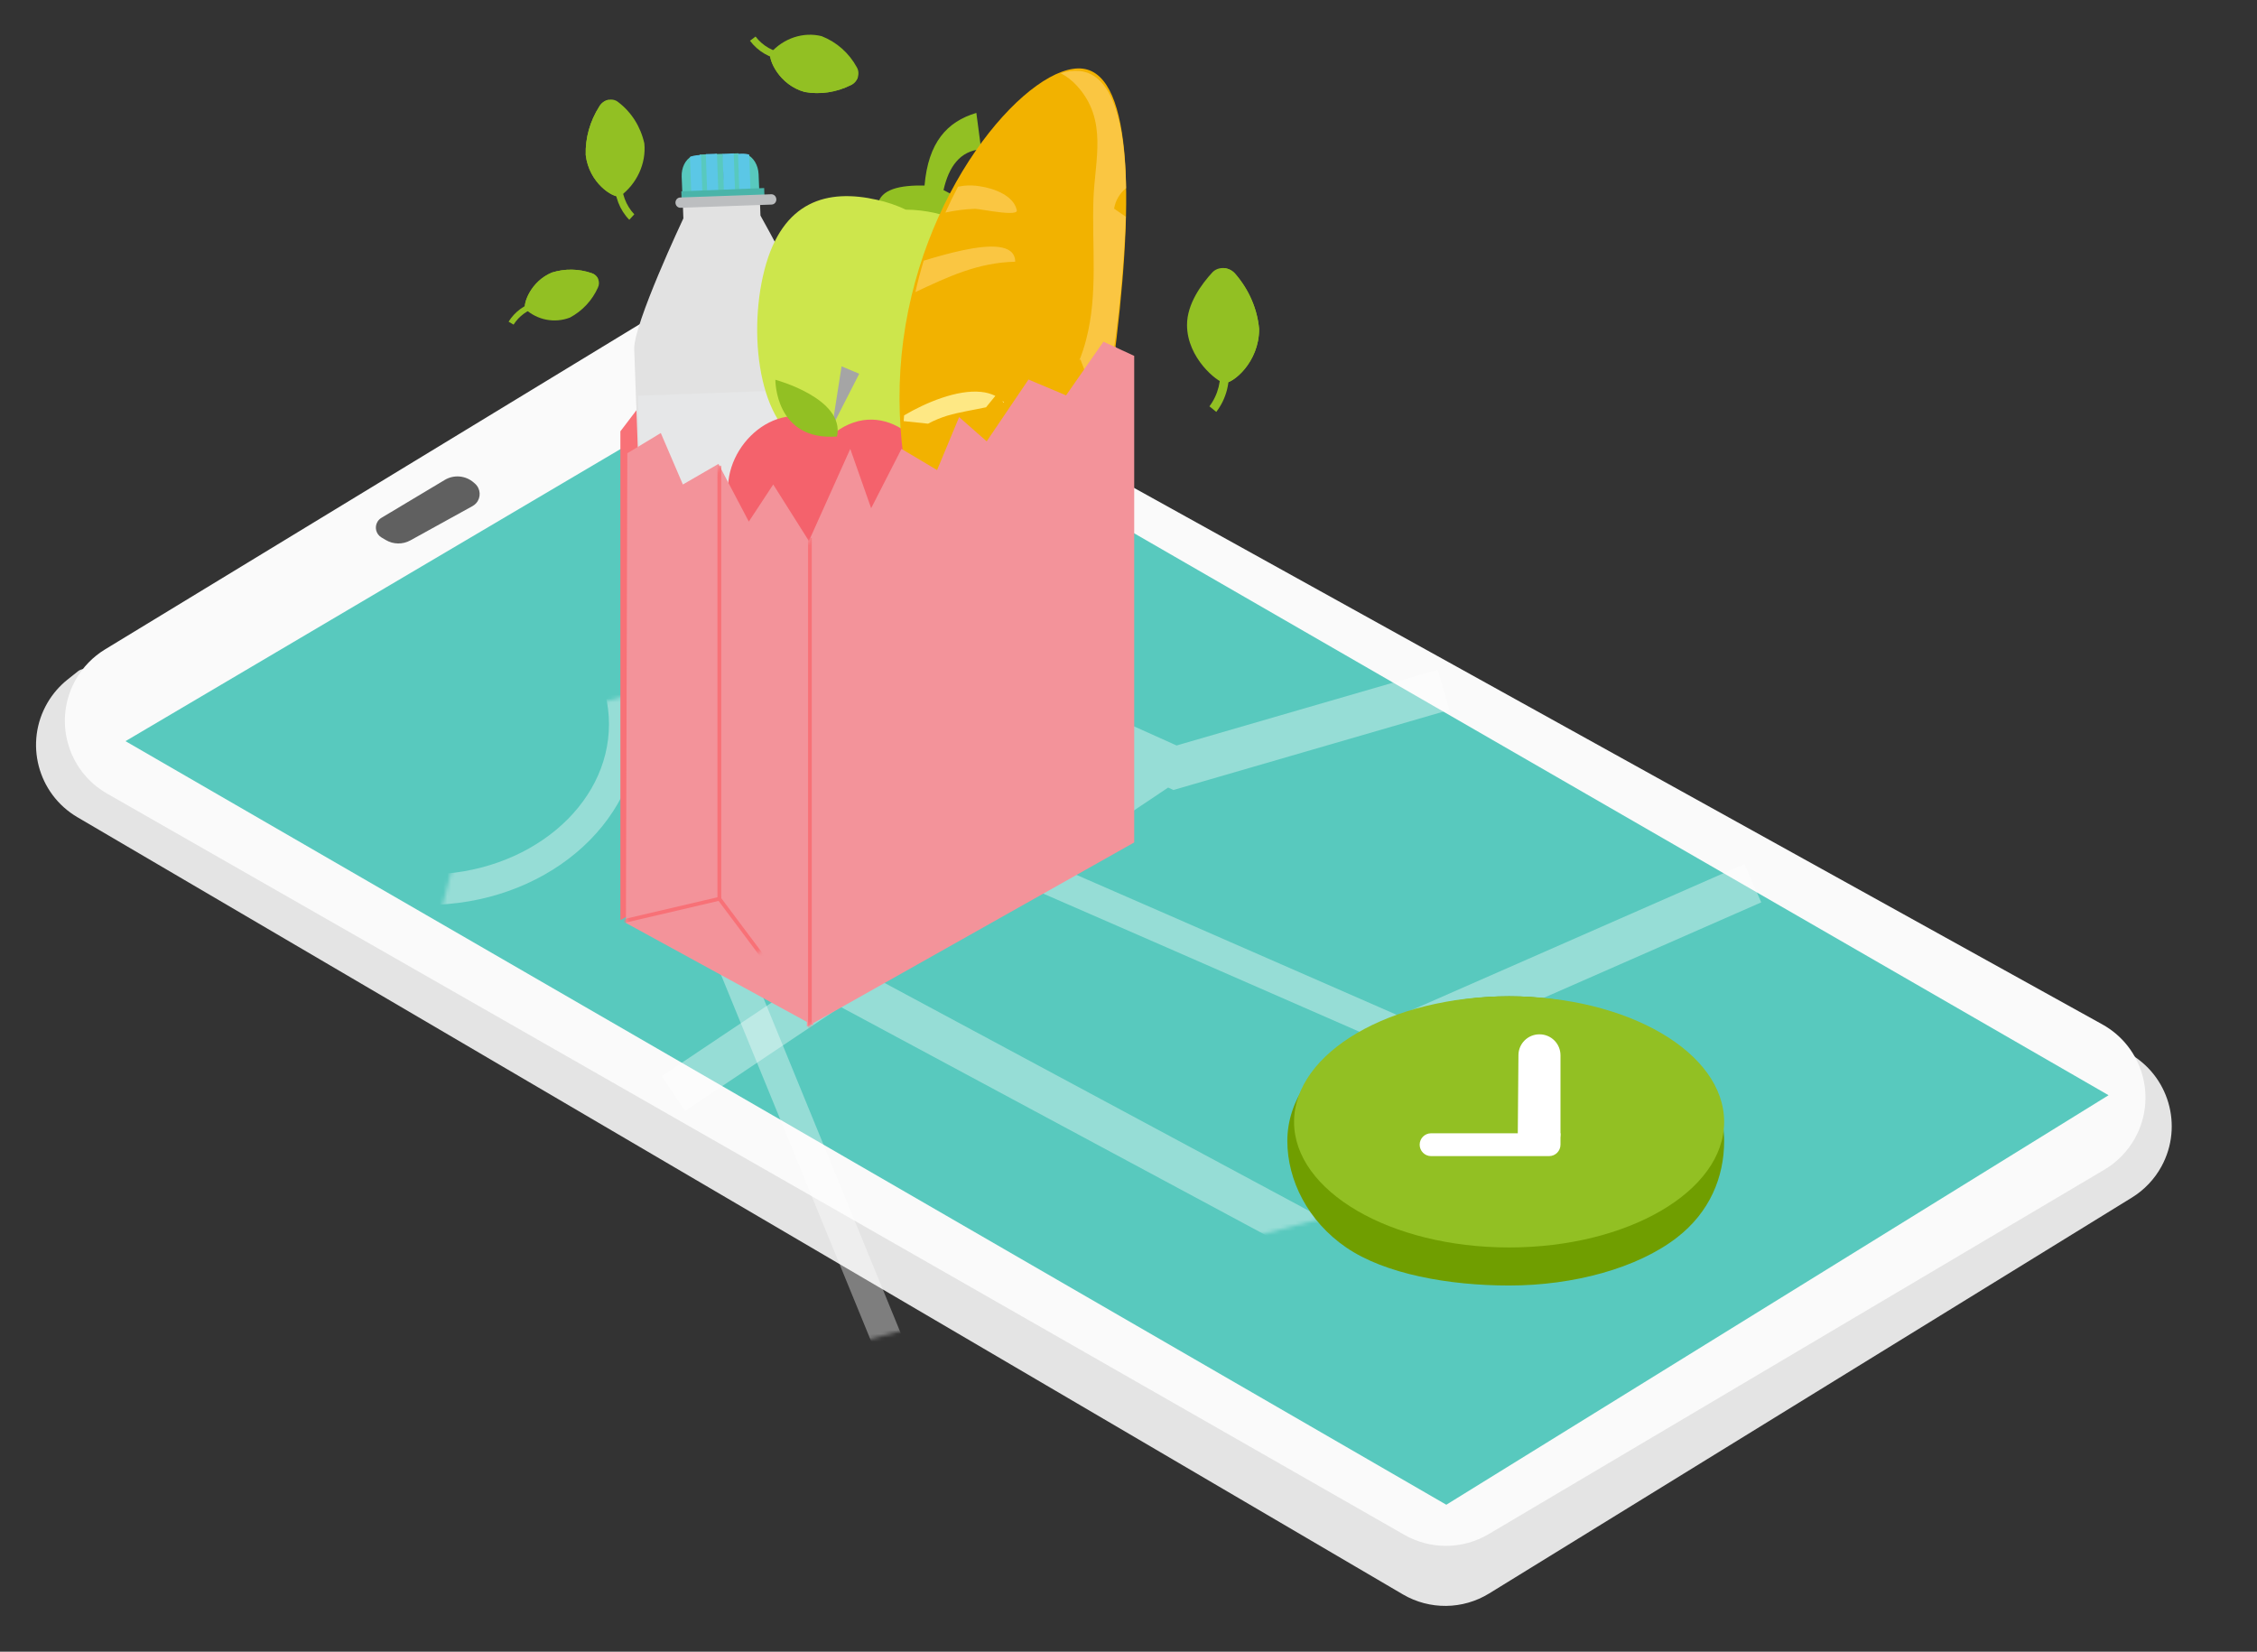 <?xml version="1.0" encoding="UTF-8"?>
<svg width="593px" height="434px" viewBox="0 0 593 434" version="1.1" xmlns="http://www.w3.org/2000/svg" xmlns:xlink="http://www.w3.org/1999/xlink">
    <rect x="0" y="0" width="593" height="434" fill="#333333" stroke="none"/>
    <!-- Generator: Sketch 62 (91390) - https://sketch.com -->
    <title>Slice</title>
    <desc>Created with Sketch.</desc>
    <defs>
        <polygon id="path-1" points="95.908 212.672 478.589 109.942 431.64 309.066 44.383 412.58"></polygon>
        <polygon id="path-3" points="0.732 5.314 9.526 2.15984953e-15 15.324 13.525 24.676 8.12 32.651 23.271 39.065 13.525 49.545 30.126 49.545 155.634 0.364 128.744"></polygon>
        <polygon id="path-5" points="0 3.732 8.084 0 17.904 14.103 27.776 9.945 38.76 26.183 46.001 19.814 51.796 33.734 61.144 28.171 69.115 43.765 74.603 28.171 86 53.546 86 180 0 131.58"></polygon>
    </defs>
    <g id="Page-1" stroke="none" stroke-width="1" fill="none" fill-rule="evenodd">
        <g id="Group-9" transform="translate(-7, -57)">
            <path d="M120.834,250.808 L509.227,136.488 C520.883,133.057 533.113,139.724 536.544,151.38 C537.626,155.056 537.729,158.951 536.843,162.679 L490.986,355.646 C489.105,363.563 483.007,369.795 475.133,371.848 L84.486,473.701 C72.729,476.766 60.713,469.72 57.647,457.963 C56.976,455.389 56.778,452.715 57.061,450.07 C57.296,447.877 57.437,446.635 57.485,446.343 C57.8,444.427 60.729,442.544 60.848,442.054 C69.907,404.742 84.879,346.172 105.762,266.345 C107.714,258.882 113.433,252.987 120.834,250.808 Z" id="Rectangle-Copy-19" fill="#E4E4E4" transform="translate(299.713, 303.738) rotate(45) translate(-299.713, -303.738) "></path>
            <path d="M121.52,242.169 L504.167,132.381 C515.846,129.03 528.03,135.781 531.381,147.46 C532.46,151.22 532.517,155.2 531.545,158.99 L484.861,341.127 C482.897,348.79 476.97,354.808 469.339,356.89 L90.6,460.186 C78.878,463.383 66.784,456.472 63.587,444.75 C62.607,441.157 62.555,437.374 63.436,433.755 L106.212,258.111 C108.082,250.433 113.925,244.349 121.52,242.169 Z" id="Rectangle-Copy-18" fill="#FAFAFA" transform="translate(297.845, 295.896) rotate(45) translate(-297.845, -295.896) "></path>
            <path d="M107.969,186.859 L127.355,186.555 C130.179,186.51 132.709,188.295 133.614,190.971 L133.749,191.368 C134.39,193.265 133.373,195.323 131.476,195.965 C131.079,196.099 130.662,196.164 130.243,196.156 L111.585,195.793 C109.28,195.749 107.171,194.487 106.043,192.476 L105.399,191.33 C104.587,189.884 105.102,188.054 106.547,187.243 C106.982,186.999 107.471,186.867 107.969,186.859 Z" id="Rectangle-Copy-16" fill="#474747" opacity="0.854" transform="translate(119.168, 191.368) rotate(-30) translate(-119.168, -191.368) "></path>
            <g id="Group-2-Copy" transform="translate(39, 37)">
                <mask id="mask-2" fill="white">
                    <use xlink:href="#path-1"></use>
                </mask>
                <use id="Mask" fill="#58C9BE" opacity="0.424" transform="translate(261.486, 261.261) rotate(45) translate(-261.486, -261.261) " xlink:href="#path-1"></use>
                <g id="Group-2" mask="url(#mask-2)" stroke="#FFFFFF">
                    <g transform="translate(28, 148)">
                        <path d="M103.5,54.278 C318.167,147.611 427.167,195.611 430.5,198.278 C427.167,195.611 359.315,248.052 226.945,355.6 L103.5,54.278 Z M52,18.778 C80.719,18.778 104,38.253 104,62.278 C104,86.302 80.719,105.778 52,105.778 C23.281,105.778 0,86.302 0,62.278 C0,38.253 23.281,18.778 52,18.778 Z" id="Combined-Shape" stroke-opacity="0.37" stroke-width="8"></path>
                        <line x1="395.5" y1="106.278" x2="313.5" y2="142.278" id="Line-9" stroke-opacity="0.372" stroke-width="11" stroke-linecap="square"></line>
                        <path d="M121.5,156.278 L242.5,75.278 M87.5,1.278 L245.5,72.278 M252,72.778 L314,54.778 M164.5,132.278 L366.969,241" id="Combined-Shape" stroke-opacity="0.372" stroke-width="11" stroke-linecap="square"></path>
                    </g>
                </g>
            </g>
            <path d="M403.5,394.778 C420.518,394.778 437.216,390.199 447.575,382.193 C456.209,375.52 460,366.319 460,356.778 C460,335.791 434.704,318.778 403.5,318.778 C372.296,318.778 345.232,335.791 345.232,356.778 C345.232,367.151 350.672,377.921 360.69,384.778 C370.941,391.794 387.719,394.778 403.5,394.778 Z" id="Oval-Copy-7" fill="#709E00"></path>
            <ellipse id="Oval-Copy-6" fill="#92C023" cx="403.5" cy="351.778" rx="56.5" ry="33"></ellipse>
            <g id="Group-3-Copy" transform="translate(380, 328.778)" fill="#FFFFFF">
                <path d="M3,26 L37,26 L37,26 L37,29 C37,30.657 35.657,32 34,32 L3,32 C1.343,32 2.02906125e-16,30.657 0,29 C-2.02906125e-16,27.343 1.343,26 3,26 Z" id="Rectangle"></path>
                <path d="M31.454,-1.91846539e-13 L31.5,-1.91846539e-13 C34.538,-1.9240453e-13 37,2.462 37,5.5 L37,26.021 C37,29.058 34.538,31.521 31.5,31.521 L31.279,31.521 C28.242,31.521 25.779,29.058 25.779,26.021 C25.779,26.005 25.78,25.99 25.78,25.974 L25.954,5.453 C25.979,2.434 28.434,-1.91291891e-13 31.454,-1.91846539e-13 Z" id="Rectangle"></path>
            </g>
            <g id="Group-8-Copy" transform="translate(139, 55.778)">
                <polygon id="Rectangle-Copy-15" fill="#F87177" transform="translate(74, 155.5) scale(-1, 1) translate(-74, -155.5) " points="31 71.629 39.084 68 48.904 81.711 60.845 74.074 69.76 93.456 77.001 87.263 82.796 100.797 92.144 95.388 100.115 110.55 106.526 100.797 117 114.553 117 243 31 195.925"></polygon>
                <g id="Group-4" transform="translate(31, 41)" fill-rule="nonzero">
                    <path d="M39.857,17.381 L39.945,11.809 L19.679,11.484 L19.591,17.058 C19.591,17.058 5.002,44.196 4.897,50.691 L4.873,52.115 L4.693,63.438 L3.539,135.189 C3.509,137.138 5.065,138.742 7.015,138.775 L48.512,139.439 C50.463,139.469 52.069,137.915 52.102,135.967 L53.255,64.216 L53.438,52.893 L53.46,51.469 C53.564,44.971 39.857,17.378 39.857,17.378 L39.857,17.381 Z" id="Path_256" fill="#E2E2E2" transform="translate(28.5, 75.461) rotate(-3) translate(-28.5, -75.461) "></path>
                    <path d="M33.383,1.126 L33.253,11.349 L31.202,11.306 L31.335,0.772 L29.284,0.73 L29.151,11.264 L27.1,11.222 L27.233,0.687 L25.18,0.645 L25.047,11.18 L22.997,11.137 L23.129,0.603 L21.076,0.561 L20.944,11.095 L18.893,11.053 L19.021,0.883 C17.285,1.673 16.113,3.758 16.082,6.116 L16.02,11.069 L36.235,11.483 L36.299,6.531 C36.328,4.117 35.157,1.947 33.383,1.126 L33.383,1.126 Z" id="Path_257" fill="#58C9BE" transform="translate(26.16, 6.022) rotate(-3) translate(-26.16, -6.022) "></path>
                    <path d="M21.294,11.937 L21.483,1.025 L20.766,1.025 C20.009,1.016 19.257,1.133 18.546,1.37 L18.363,11.904 L21.294,11.948 L21.294,11.937 Z" id="Path_258" fill="#5BC7E6" transform="translate(19.923, 6.486) rotate(-3) translate(-19.923, -6.486) "></path>
                    <polygon id="Path_259" fill="#5BC7E6" transform="translate(24.104, 6.096) rotate(-3) translate(-24.104, -6.096) " points="25.475 11.558 25.664 0.678 22.733 0.635 22.544 11.514"></polygon>
                    <polygon id="Path_260" fill="#5BC7E6" transform="translate(28.5, 6.022) rotate(-3) translate(-28.5, -6.022) " points="29.871 11.483 30.06 0.604 27.129 0.56 26.94 11.44"></polygon>
                    <path d="M33.934,11.473 L34.119,0.915 C33.461,0.691 32.767,0.571 32.066,0.56 L31.187,0.56 L30.999,11.44 L33.911,11.483 L33.934,11.473 Z" id="Path_261" fill="#5BC7E6" transform="translate(32.559, 6.022) rotate(-3) translate(-32.559, -6.022) "></path>
                    <polygon id="Path_262" fill="#4AB4A9" transform="translate(26.94, 11.484) rotate(-3) translate(-26.94, -11.484) " points="37.802 13.044 16.02 12.769 16.078 9.923 37.86 10.198"></polygon>
                    <path d="M40.98,13.269 C40.975,13.63 40.834,13.974 40.589,14.224 C40.344,14.475 40.014,14.611 39.674,14.604 L15.773,14.197 C15.303,14.21 14.864,13.949 14.63,13.516 C14.396,13.084 14.404,12.551 14.651,12.127 C14.899,11.703 15.345,11.457 15.814,11.486 L39.713,11.89 C40.422,11.904 40.986,12.523 40.975,13.275 L40.98,13.269 Z" id="Path_263" fill="#BCBEC0" transform="translate(27.72, 13.044) rotate(-3) translate(-27.72, -13.044) "></path>
                    <polygon id="Path_265" fill="#E6E7E8" transform="translate(28.5, 87.945) rotate(-3) translate(-28.5, -87.945) " points="51.126 112.912 5.1 112.157 5.874 62.978 51.9 63.733"></polygon>
                </g>
                <g id="Group-7" transform="translate(65, 30)" fill-rule="nonzero">
                    <path d="M50.766,21.365 C52.459,15.349 55.584,11.312 61.201,11.16 L60.442,1.561 C52.615,3.44 47.414,8.652 45.85,19.9 C39.395,19.454 34.304,20.216 33.283,24.317 C32.099,29.078 38.937,28.138 46.419,30.817 C53.901,33.495 59.193,38.78 60.38,34.021 C61.465,29.656 57.099,24.871 50.763,21.365 L50.766,21.365 Z" id="Path_238" fill="#92C023" transform="translate(47.175, 18.748) rotate(-3) translate(-47.175, -18.748) "></path>
                    <path d="M65.463,31.839 C62.895,31.093 60.243,30.634 57.563,30.472 C53.012,28.026 47.936,26.588 42.715,26.269 C40.38,25.011 37.898,24.016 35.319,23.306 C22.533,19.686 10.474,22.146 4.823,40.083 C-0.828,58.02 1.628,83.518 15.149,87.348 C16.014,87.59 16.897,87.77 17.79,87.887 C20.095,91.971 24.064,94.98 28.772,96.212 C33.249,97.482 38.084,96.914 42.1,94.646 C43.119,95.154 44.186,95.568 45.288,95.884 C59.4,99.878 75.61,79.663 81.258,61.721 C86.907,43.78 78.243,35.46 65.463,31.839 Z" id="Path_268" fill="#CDE64C" transform="translate(42.501, 59.377) rotate(-3) translate(-42.501, -59.377) "></path>
                </g>
                <g id="Group-5" transform="translate(58, 97)" fill-rule="nonzero">
                    <path d="M30.462,17.925 C18.984,6.349 2.92,17.284 1.663,30.391 C0.773,39.759 6.262,54.786 14.933,60.605 C18.392,62.927 21.753,61.285 26.258,61.733 C30.763,62.181 33.752,64.46 37.583,62.863 C47.185,58.862 55.465,45.209 56.355,35.838 C57.6,22.732 43.891,8.836 30.45,17.921 L30.462,17.925 Z" id="Path_250" fill="#F4626C" transform="translate(29.001, 38.229) rotate(-3) translate(-29.001, -38.229) "></path>
                    <polygon id="Path_251" fill="#A5A5A5" transform="translate(32.135, 8.309) rotate(-3) translate(-32.135, -8.309) " points="28.214 16.183 31.523 0.435 36.055 2.624 28.214 16.183"></polygon>
                    <path d="M14.122,3.586 C14.122,3.586 13.116,19.697 29.508,19.323 C32.208,9.475 14.122,3.586 14.122,3.586 Z" id="Path_252" fill="#92C023" transform="translate(21.946, 11.458) rotate(-3) translate(-21.946, -11.458) "></path>
                </g>
                <g id="Line-14" transform="translate(57, 193) scale(-1, 1) translate(-57, -193) translate(32, 115)">
                    <g id="Mask">
                        <g transform="translate(-0, 0)">
                            <mask id="mask-4" fill="white">
                                <use xlink:href="#path-3"></use>
                            </mask>
                            <use fill="#F3939A" transform="translate(24.954, 77.817) scale(-1, 1) translate(-24.954, -77.817) " xlink:href="#path-3"></use>
                            <line x1="49.59" y1="128.128" x2="25" y2="122.381" id="Line-16" stroke="#F87177" stroke-linecap="square" mask="url(#mask-4)"></line>
                            <line x1="0.41" y1="155.223" x2="25" y2="122.381" id="Line-15" stroke="#F87177" stroke-linecap="square" mask="url(#mask-4)"></line>
                            <line x1="25" y1="9.076" x2="25" y2="122.381" id="Line-14" stroke="#F87177" stroke-linecap="square" mask="url(#mask-4)"></line>
                        </g>
                    </g>
                </g>
                <path d="M164.5,97.375 L164.5,222.154 L116.501,195.752 L116.865,72.608 L124.895,67.727 L130.804,81.596 L134.954,75.471 L143.27,93.567 L156.411,87.453 L164.5,97.375 Z" id="Rectangle-Copy-17" stroke="#F3939A" fill="#F87177"></path>
                <g id="Group-6" transform="translate(99, 18)" fill-rule="nonzero">
                    <path d="M57.529,2.294 C70.764,4.739 69.047,39.401 61.256,81.112 C53.464,122.823 42.552,155.786 29.317,153.341 C16.081,150.896 -1.145,112.741 6.646,71.023 C14.438,29.305 44.286,-0.154 57.529,2.294" id="Path_245" fill="#F2B200" transform="translate(35.997, 77.81) rotate(-3) translate(-35.997, -77.81) "></path>
                    <path d="M12.619,94.189 L6.261,93.182 C6.317,92.681 6.381,92.18 6.451,91.677 C12.35,88.607 20.737,85.596 26.97,86.578 C28.287,86.773 29.543,87.195 30.661,87.819 L28.068,90.684 C24.659,91.234 21.143,91.557 17.808,92.346 C16.006,92.799 14.266,93.417 12.619,94.189 M32.641,89.712 L32.467,89.208 C32.605,89.347 32.739,89.494 32.87,89.644 L32.641,89.71" id="Path_246" fill="#FEE884" transform="translate(19.565, 90.289) rotate(-3) translate(-19.565, -90.289) "></path>
                    <path d="M9.21,59.278 C9.994,56.5 10.863,53.79 11.817,51.149 C17.885,49.664 26.645,47.663 31.73,48.603 C34.288,49.076 35.917,50.288 35.812,52.683 C25.894,52.405 17.906,55.742 9.21,59.278" id="Path_247" fill="#FAC642" transform="translate(22.513, 53.819) rotate(-3) translate(-22.513, -53.819) "></path>
                    <path d="M17.22,38.589 C18.409,36.294 19.637,34.088 20.903,31.972 C21.429,31.907 21.961,31.839 22.497,31.803 C23.849,31.745 25.203,31.858 26.53,32.139 C30.69,32.97 35.436,35.24 35.995,38.975 C36.156,40.055 32.62,39.508 29.511,38.888 C28.844,38.755 28.196,38.628 27.609,38.495 C27.022,38.362 26.495,38.258 26.068,38.172 C25.738,38.097 25.404,38.044 25.068,38.013 C22.441,37.965 19.815,38.158 17.218,38.589" id="Path_248" fill="#FAC642" transform="translate(26.609, 35.689) rotate(-3) translate(-26.609, -35.689) "></path>
                    <path d="M54.373,87.36 L51.12,77.319 L50.777,77.726 C51.626,75.928 52.345,74.081 52.928,72.196 C56.686,60.394 55.69,47.671 56.755,35.518 C57.659,25.233 61.683,14.92 54.006,5.547 C52.874,4.147 51.483,2.939 49.897,1.978 C51.547,1.55 53.277,1.449 54.974,1.68 L54.974,1.68 L55.007,1.68 C63.24,3.082 66.116,15.135 65.465,33.041 C63.689,34.363 62.478,36.215 62.045,38.274 L65.017,40.543 C63.793,53.846 61.795,67.08 59.031,80.187 C58.666,81.993 58.294,83.783 57.913,85.555 L54.371,87.348" id="Path_249" fill="#FAC642" transform="translate(57.725, 44.46) rotate(-3) translate(-57.725, -44.46) "></path>
                </g>
                <g id="Line-17" transform="translate(123, 181) scale(-1, 1) translate(-123, -181) translate(80, 91)">
                    <mask id="mask-6" fill="white">
                        <use xlink:href="#path-5"></use>
                    </mask>
                    <use id="Mask" fill="#F3939A" xlink:href="#path-5"></use>
                    <line x1="85.218" y1="52.064" x2="85.218" y2="180.783" stroke="#F87177" stroke-linecap="square" mask="url(#mask-6)"></line>
                </g>
                <g id="Group_433" transform="translate(30.801, 42.768) rotate(37) translate(-30.801, -42.768) translate(18.301, 30.768)" fill="#92C023" fill-rule="nonzero">
                    <path d="M24.275,23.417 C20.692,22.869 17.437,20.831 15.178,17.725 L16.522,16.446 C18.502,19.16 21.338,20.955 24.466,21.474 L24.275,23.417 L24.275,23.417 Z" id="Path_269"></path>
                    <g id="Group_432" transform="translate(0, 0)">
                        <path d="M18.564,20.042 L18.598,20 C20.208,14.734 18.954,8.92 15.364,5.011 C11.917,2.074 7.681,0.477 3.32,0.47 C2.406,0.438 1.523,0.841 0.9,1.577 C0.276,2.313 -0.029,3.309 0.065,4.31 C0.416,8.909 2.112,13.26 4.899,16.712 C10.078,22.12 17.421,21.376 18.566,20.042 L18.564,20.042 Z" id="Path_270"></path>
                        <path d="M18.564,20.042 L18.598,20 C10.745,16.545 3.458,5.527 0.983,1.482 C0.292,2.216 -0.047,3.261 0.065,4.31 C0.416,8.909 2.112,13.26 4.899,16.712 C10.078,22.12 17.421,21.376 18.566,20.042 L18.564,20.042 Z" id="Path_271"></path>
                    </g>
                </g>
                <g id="Group_435" transform="translate(79.018, 16.75) rotate(37) translate(-79.018, -16.75) translate(64.018, 8.25)" fill="#92C023" fill-rule="nonzero">
                    <path d="M0.939,13.055 C4.323,14.04 7.932,13.603 11.024,11.833 L10.271,10.179 C7.565,11.721 4.414,12.119 1.446,11.294 L0.944,13.055 L0.939,13.055 Z" id="Path_272"></path>
                    <g id="Group_434" transform="translate(6.584, 0)">
                        <path d="M0.615,12.465 L0.6,12.414 C0.99,7.202 4.125,2.681 8.679,0.76 C12.767,-0.376 17.092,-0.034 20.978,1.733 C21.806,2.075 22.454,2.784 22.755,3.676 C23.055,4.567 22.98,5.554 22.547,6.382 C20.64,10.219 17.62,13.295 13.94,15.148 C7.449,17.72 1.164,14.076 0.605,12.468 L0.615,12.465 Z" id="Path_273"></path>
                        <path d="M0.615,12.465 L0.6,12.414 C8.795,12.626 19.113,6.052 22.723,3.571 C23.085,4.487 23.024,5.532 22.557,6.393 C20.65,10.23 17.63,13.305 13.95,15.158 C7.459,17.731 1.174,14.086 0.615,12.479 L0.615,12.465 Z" id="Path_274"></path>
                    </g>
                </g>
                <g id="Group_437" transform="translate(188.18, 89.712) rotate(37) translate(-188.18, -89.712) translate(176.18, 73.212)" fill="#92C023" fill-rule="nonzero">
                    <path d="M23.387,32.637 C23.432,28.276 21.668,24.065 18.458,20.868 L16.7,22.263 C19.503,25.063 21.062,28.735 21.068,32.548 L23.387,32.637 L23.387,32.637 Z" id="Path_275"></path>
                    <g id="Group_436" transform="translate(0, 0)">
                        <path d="M20.534,25.282 L20.478,25.314 C18.883,26.186 8.796,25.999 3.513,19.033 C0.155,14.611 0.086,8.143 0.504,3.943 C0.642,2.847 1.286,1.861 2.27,1.236 C3.254,0.612 4.482,0.411 5.638,0.685 C10.967,1.845 15.746,4.57 19.258,8.45 C24.61,15.5 22.321,24.133 20.534,25.282 L20.534,25.282 Z" id="Path_276"></path>
                        <path d="M20.534,25.282 L20.478,25.314 C17.942,15.397 6.411,4.925 2.134,1.322 C3.126,0.614 4.421,0.378 5.63,0.685 C10.959,1.845 15.738,4.57 19.25,8.45 C24.602,15.5 22.313,24.133 20.526,25.282 L20.534,25.282 Z" id="Path_277"></path>
                    </g>
                </g>
                <g id="Group_438" transform="translate(13.823, 80.242) rotate(37) translate(-13.823, -80.242) translate(6.323, 67.742)" fill="#92C023" fill-rule="nonzero">
                    <path d="M1.074,24.236 C0.797,21.181 1.712,18.137 3.632,15.732 L4.86,16.619 C3.185,18.728 2.372,21.384 2.584,24.06 L1.074,24.241 L1.074,24.236 Z" id="Path_278"></path>
                    <path d="M2.522,18.931 L2.562,18.95 C6.865,19.365 11.03,17.316 13.299,13.669 C14.859,10.31 15.252,6.533 14.417,2.928 C14.265,2.167 13.788,1.508 13.109,1.121 C12.431,0.734 11.616,0.656 10.876,0.908 C7.457,1.997 4.485,4.155 2.407,7.058 C-0.693,12.28 1.291,18.219 2.522,18.931 L2.522,18.931 Z" id="Path_279"></path>
                    <path d="M2.522,18.931 L2.562,18.95 C3.661,11.862 10.605,3.922 13.198,1.174 C12.508,0.73 11.649,0.632 10.876,0.908 C7.457,1.997 4.485,4.155 2.407,7.058 C-0.693,12.28 1.291,18.219 2.522,18.931 L2.522,18.931 Z" id="Path_280"></path>
                </g>
            </g>
        </g>
    </g>
</svg>